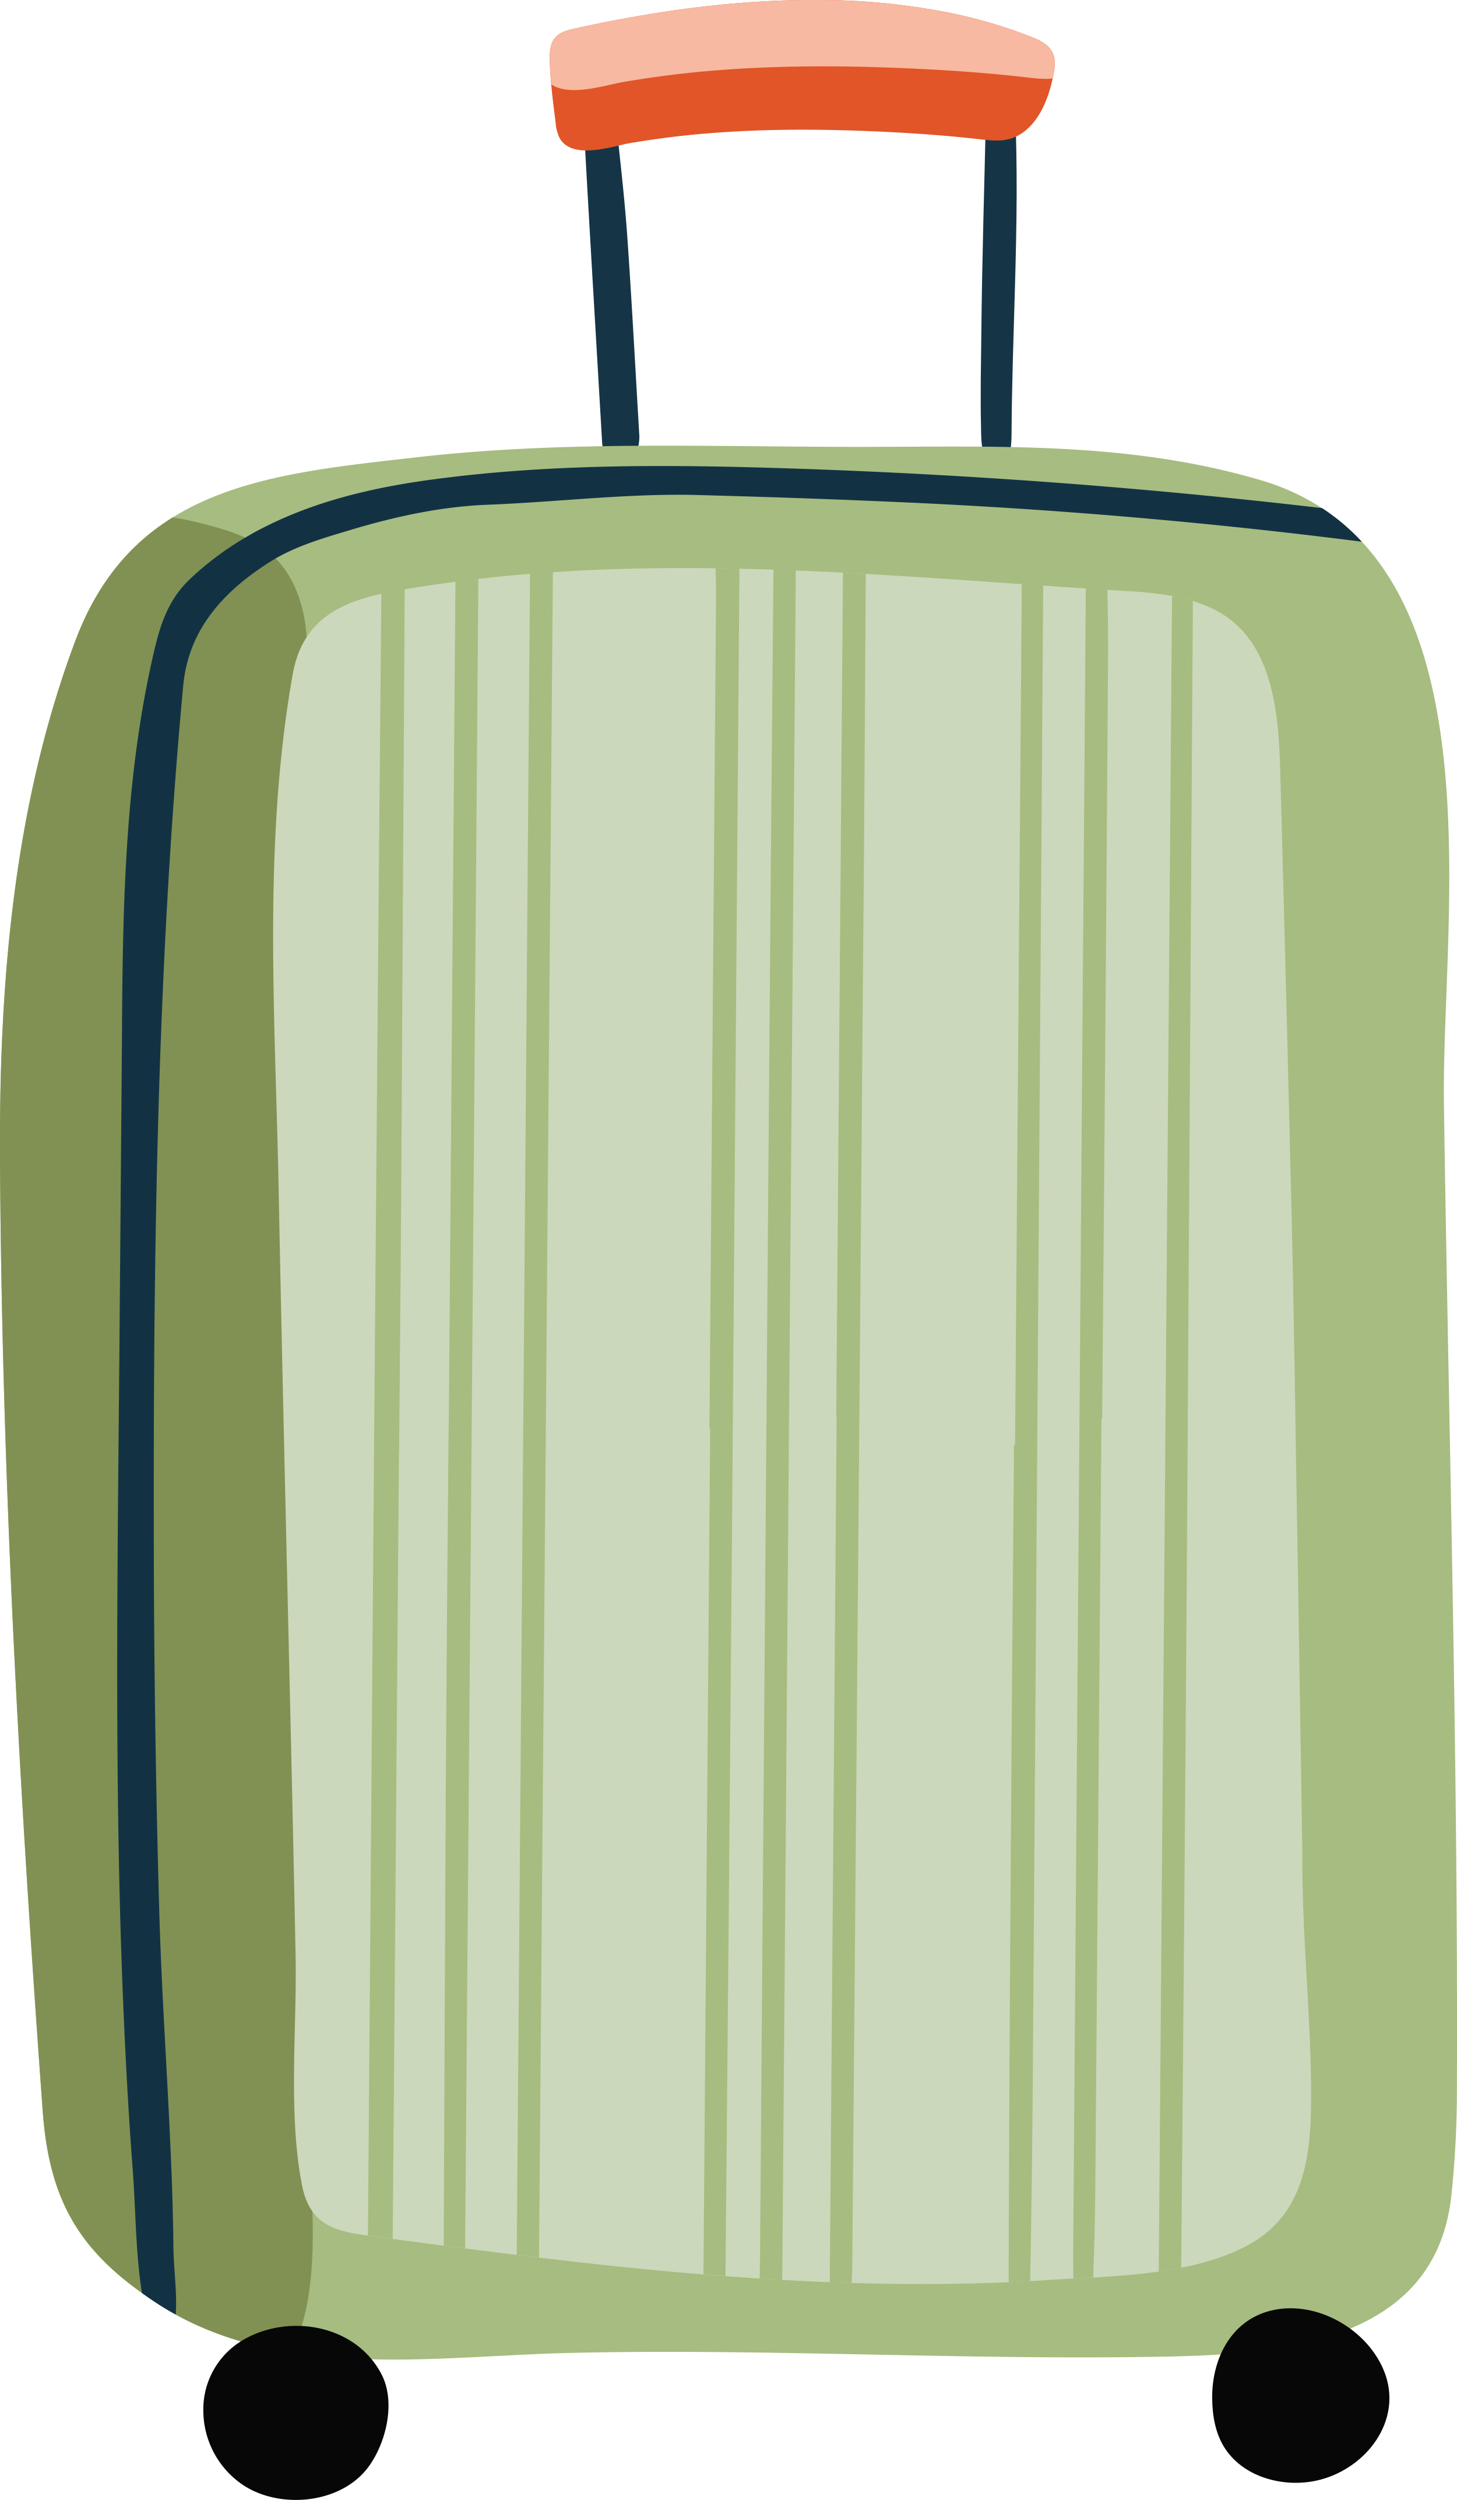 <svg xmlns="http://www.w3.org/2000/svg" width="629.83" height="1080" viewBox="0 0 629.83 1080"><g id="Layer_2" data-name="Layer 2"><g id="Summer04_564427912"><g id="Summer04_564427912-2" data-name="Summer04_564427912"><path d="M276.39 188.54c0 .12.0 1.2-.14 2.27-.69 6.56-3.77 10.26-8.46 9.71-5.69-.67-7.24-4.82-7.53-9.82-2.41-41.34-4.89-82.68-7.2-124a127.68 127.68.0 0 1 .47-16.93c.3-3.89 1.59-7.86 6.41-7.85 4.46.0 5.59 3.81 6 7.37 1.85 17.38 3.92 34.74 5.17 52.16C273.13 130.12 274.61 158.87 276.39 188.54z" fill="#153547"/><path d="M438.73 124.57c-.59 21-1.35 42-1.46 62.89-.06 9.54-1.74 13.88-5.83 14.33-7.71.84-7.27-13-7.37-17.63-.32-13.6.0-27.26.15-40.87.3-31.42 1.29-62.83 2-94.24.09-4.28 1.73-10.81 7-11.64 3.78-.6 5.21 3 5.37 6.54C440 70.8 439.49 97.69 438.73 124.57z" fill="#153547"/><path d="M455.75 30.13c-.19 1.25-.43 2.51-.71 3.81C453.29 42 450 50.63 443.77 56c-7.35 6.35-14.32 4.76-23.25 3.82q-15.42-1.63-30.9-2.49c-25.73-1.44-52.16-1.94-78.11-.13a386.48 386.48.0 0 0-39.68 4.72c-1.26.21-2.79.56-4.46 1-4.27 1-9.6 2.15-14.36 2.07s-9.22-1.49-11.32-5.8a19.17 19.17.0 0 1-1.5-6.19c-.7-5.5-1.42-11-1.91-16.56-.33-3.58-.55-7.15-.64-10.74-.18-7.82 1.93-11.42 9.83-13.15C282.21 4.85 318.65-.34 354.81.0A288.5 288.5.0 0 1 413.4 6.14a212 212 0 0 1 28.68 8.38C450.34 17.6 457.35 20 455.75 30.13z" fill="#e15528"/><path d="M455.75 30.13c-.19 1.25-.43 2.51-.71 3.81-4.54.43-9.29-.32-14.68-.9-11.8-1.27-23.65-2.21-35.53-2.89-29.58-1.65-60-2.21-89.83-.15a450.64 450.64.0 0 0-45.61 5.43c-7.6 1.31-23.07 6.51-31.11 1-.33-3.58-.55-7.15-.64-10.74-.18-7.82 1.93-11.42 9.83-13.15C282.21 4.85 318.65-.34 354.81.0A288.5 288.5.0 0 1 413.4 6.14a212 212 0 0 1 28.68 8.38C450.34 17.6 457.35 20 455.75 30.13z" fill="#f7b9a1"/><path d="M629.78 904.4a425.85 425.85.0 0 1-2.42 44.32c-7.41 67.65-83 68.87-134.65 69.54-82 1.06-164.24-3.66-246.11-1.77-38.89.88-81.35 6.13-120.87-.17-17.36-2.79-34.15-7.8-49.8-16.41-2.93-1.6-5.79-3.33-8.63-5.19-2.1-1.39-4.11-2.75-6-4.16-28.34-20.21-40.18-41.8-42.85-78.76C8.49 775.3.82 638.45.0 501.4c0-.76.0-1.55.0-2.31C-.38 424.21 6 347.67 32.5 277c9.64-25.71 24.21-42.33 42.06-53.41 28.94-18 66.54-21.6 105.85-26.07 63.37-7.22 127.16-4.45 190.78-4.46 59.2.0 116.36-2.58 174 14.45a99.33 99.33.0 0 1 26.25 12 91.26 91.26.0 0 1 17.29 14.56c52.87 56.79 34.43 175.81 35.45 243.08C626.29 619.51 630.37 762 629.78 904.4z" fill="#a7bc80"/><path d="M125.73 1016.32c-17.36-2.79-34.15-7.8-49.8-16.41-2.93-1.6-5.79-3.33-8.63-5.19-2.1-1.39-4.11-2.75-6-4.16-28.34-20.21-40.18-41.8-42.85-78.76C8.49 775.3.82 638.45.0 501.4c0-.76.0-1.55.0-2.31C-.38 424.21 6 347.67 32.5 277c9.64-25.71 24.21-42.33 42.06-53.41a90.78 90.78.0 0 1 9.85 1.87c7.26 1.77 14.72 3.67 21.48 6.77a44.23 44.23.0 0 1 11.66 7.49c.54.49 1.08 1 1.59 1.51 7.64 7.81 11.68 18.74 13 29.66.16 1.44.31 2.88.41 4.32.77 10 .06 20.39-.51 30.49-.16 2.9-.32 5.77-.41 8.6-1.46 39.74-2.78 79.48-3.64 119.23-2.15 101-1.24 202.11.21 303.17.7 49.84 1.56 99.66 2.22 149.5.24 18.42 3.81 44.07 4.62 69.09C135.8 978.1 134.21 1000.39 125.73 1016.32z" fill="#819153"/><path d="M540 969.63c-8.75 4.85-18.84 8-29.41 10.07q-4.8 1-9.69 1.63c-9.4 1.35-19 2.06-28.32 2.59l-8.63.47c-4.27.21-8.43.43-12.43.69q-3.09.21-6.2.37c-3.1.18-6.22.34-9.32.49-22.6 1-45.24 1-67.85.32-3.17-.1-6.33-.19-9.5-.33l-4.15-.16c-5.46-.25-10.91-.52-16.37-.85-3.25-.16-6.49-.37-9.74-.57-4.94-.31-9.85-.67-14.79-1-3.17-.23-6.33-.48-9.52-.75-23.72-1.94-47.42-4.46-71.07-7.28l-9.62-1.15q-11.18-1.38-22.37-2.83c-3.08-.38-6.15-.79-9.22-1.17q-11-1.44-22.06-2.92l-5.7-.76c-1.7-.24-3.36-.46-5-.67-14.51-2-25.18-4.65-28.55-22.06-6-31.11-2.09-67.21-2.71-98.9q-1.11-55.56-2.43-111.1c-1.68-73.1-3.46-146.19-4.88-219.31-1.43-74.3-7-149.58 6.08-223.23 4-22.27 18.81-30.33 38.27-34.69 2.66-.6 5.43-1.12 8.24-1.62.63-.1 1.23-.21 1.86-.3 7.31-1.24 14.62-2.35 21.93-3.28 3.3-.45 6.61-.85 9.91-1.22q11.16-1.31 22.3-2.19c3.3-.26 6.58-.51 9.86-.73 23.46-1.56 46.91-2 70.36-1.68 3.43.0 6.87.09 10.3.19 4.92.08 9.86.24 14.8.41 3.21.09 6.42.21 9.63.34 6.78.26 13.58.58 20.36.93 3.28.18 6.56.34 9.84.55 22.45 1.26 44.91 2.85 67.4 4.42 3.1.2 6.2.43 9.3.63 6.13.43 12.28.84 18.4 1.25l9.34.61 10.13.62a144.5 144.5.0 0 1 17.88 2 75.26 75.26.0 0 1 9 2.21 61.23 61.23.0 0 1 8.91 3.5c25.73 12.6 28.13 44.38 28.85 69.88q2.71 98.85 5.06 197.72c.91 39.85 1.41 79.67 2.1 119.51Q561.82 725.65 563 801c-.27 34.09 3.57 67.81 3.75 101.84C566.92 928.7 565.16 955.66 540 969.63z" fill="#ccd8bb"/><path d="M172.53 627.84h-.06q-1.35 169.71-2.72 339.37l-5.7-.76c-1.7-.24-3.36-.46-5-.67Q160.51 776.39 162 587q1.35-165.27 2.84-330.55c2.66-.6 5.43-1.12 8.24-1.62.63-.1 1.23-.21 1.86-.3q-.72 126.3-1.46 252.58C173.24 547.38 172.85 587.6 172.53 627.84z" fill="#a7bc80"/><path d="M206.79 250.07Q204 608.24 201.09 966.4c0 1.64.0 3.26-.06 4.9-3.08-.38-6.15-.79-9.22-1.17q.39-96.75.88-193.55.48-80.91 1.26-161.82H194q1.44-181.74 2.88-363.47C200.18 250.84 203.49 250.44 206.79 250.07z" fill="#a7bc80"/><path d="M239 247.15Q236 611.2 233 975.28l-9.62-1.15q1.42-183.76 2.89-367.45h0q1.42-179.37 2.85-358.8C232.39 247.62 235.67 247.37 239 247.15z" fill="#a7bc80"/><path d="M373.48 368.44q-2.44 301.24-5 602.5c0 5.12-.08 10.22-.34 15.32-3.17-.1-6.33-.19-9.5-.33.0-.56.06-1.12.06-1.66L361.67 612h-.18q1.45-182.3 2.91-364.61c3.28.18 6.56.34 9.84.55Q373.92 308.16 373.48 368.44z" fill="#a7bc80"/><path d="M316.47 655.77q-1.32 163.76-2.86 327.54c-3.17-.23-6.33-.48-9.52-.75Q305.5 799.88 307 617.18h-.32q1.43-180.31 2.86-360.64c0-3.71-.14-7.39-.2-11.07 3.43.0 6.87.09 10.3.19.0 2.72.0 5.46-.06 8.15Q318.05 454.78 316.47 655.77z" fill="#a7bc80"/><path d="M344 246.41l-5.78 728.81c0 3.23-.05 6.46-.12 9.7-3.25-.16-6.49-.37-9.74-.57.0-2.18.15-4.43.16-6.6q1.77-231.12 3.56-462.26 1-133 2.24-266c0-1.14.0-2.29.05-3.43C337.62 246.16 340.83 246.28 344 246.41z" fill="#a7bc80"/><path d="M446.43 900.21q-.3 42.64-1.1 85.24c-3.1.18-6.22.34-9.32.49q.25-84.08.82-168.16.63-96.75 1.51-193.49h.45q1.44-182.23 2.86-364.48c0-2.49.0-5 0-7.5 3.1.2 6.2.43 9.3.63Q448.74 576.57 446.43 900.21z" fill="#a7bc80"/><path d="M510.6 979.7q-4.8 1-9.69 1.63l2.68-338.56h0l3.06-385.32a75.26 75.26.0 0 1 9 2.21q-1.22 197.13-2.45 394.28Q512.09 816.81 510.6 979.7z" fill="#a7bc80"/><path d="M476.43 613h-.3q-1.32 167.82-2.68 335.64c-.12 11.77-.48 23.52-.86 35.26l-8.63.47q-.06-9.27.0-18.48 2.71-355.5 5.41-710.93c0-.27.0-.52.0-.79l9.34.61q.35 15.78.27 31.56Q477.86 449.67 476.43 613z" fill="#a7bc80"/><path d="M588.69 234.05c-2.8-.38-5.61-.72-8.43-1.08q-93.54-11.59-187.79-15.88c-30.35-1.39-61-2.44-91.2-3.24-29.73-.78-60.62 3.06-90.43 4.2-20.06.76-39.93 5.09-59.11 10.83-11.07 3.32-22.51 6.58-32.59 12.38-.72.42-1.45.87-2.17 1.31C96.75 255.3 81.48 271.78 79.2 296.26 67.61 420.73 66.23 546.06 66.5 671q.16 78.06 2.38 156c.94 31.83 3.09 63.63 4.57 95.44.77 16.22 1.36 32.44 1.52 48.66.09 8.82 1.64 19.24 1 28.8-2.93-1.6-5.79-3.33-8.63-5.19-2.1-1.39-4.11-2.75-6-4.16-2.76-17.67-2.66-35.82-4-53.64-2-26.38-3.37-52.8-4.4-79.22-2-51.63-2.39-103.29-2.25-154.94.13-38.72.54-77.41.9-116.08l.1-13.3q.52-60.93 1-121.85c.3-55.18.85-110.89 12.76-165.06 3.07-14 6.07-26.16 16.54-36.18a130.82 130.82.0 0 1 24-18c2.57-1.53 5.17-3 7.83-4.31 22.39-11.46 47.28-17.3 72.07-20.68 49.94-6.81 100.51-6.63 150.79-5.07q117.71 3.63 234.82 17.29A91.26 91.26.0 0 1 588.69 234.05z" fill="#123244"/><path d="M524 1035.54c0-17.19 8.72-34 26.8-37.65 18.74-3.76 39.87 8.27 47.3 25.94 9.15 21.75-8 43.55-29.56 47.94-14.29 2.91-31.49-1.73-39.45-14.73-3.78-6.17-5-13.59-5.09-20.82z" fill="#070707"/><path d="M87.9 1041.71a34.67 34.67.0 0 1 17.36-30.91c18.85-10.95 46.16-6.9 58.12 12.25.49.8 1 1.61 1.41 2.44 6.46 12 2.18 29.85-5.57 40.31-12 16.18-39 18.45-54.91 7.24A38.82 38.82.0 0 1 87.9 1041.71z" fill="#070707"/></g></g></g></svg>